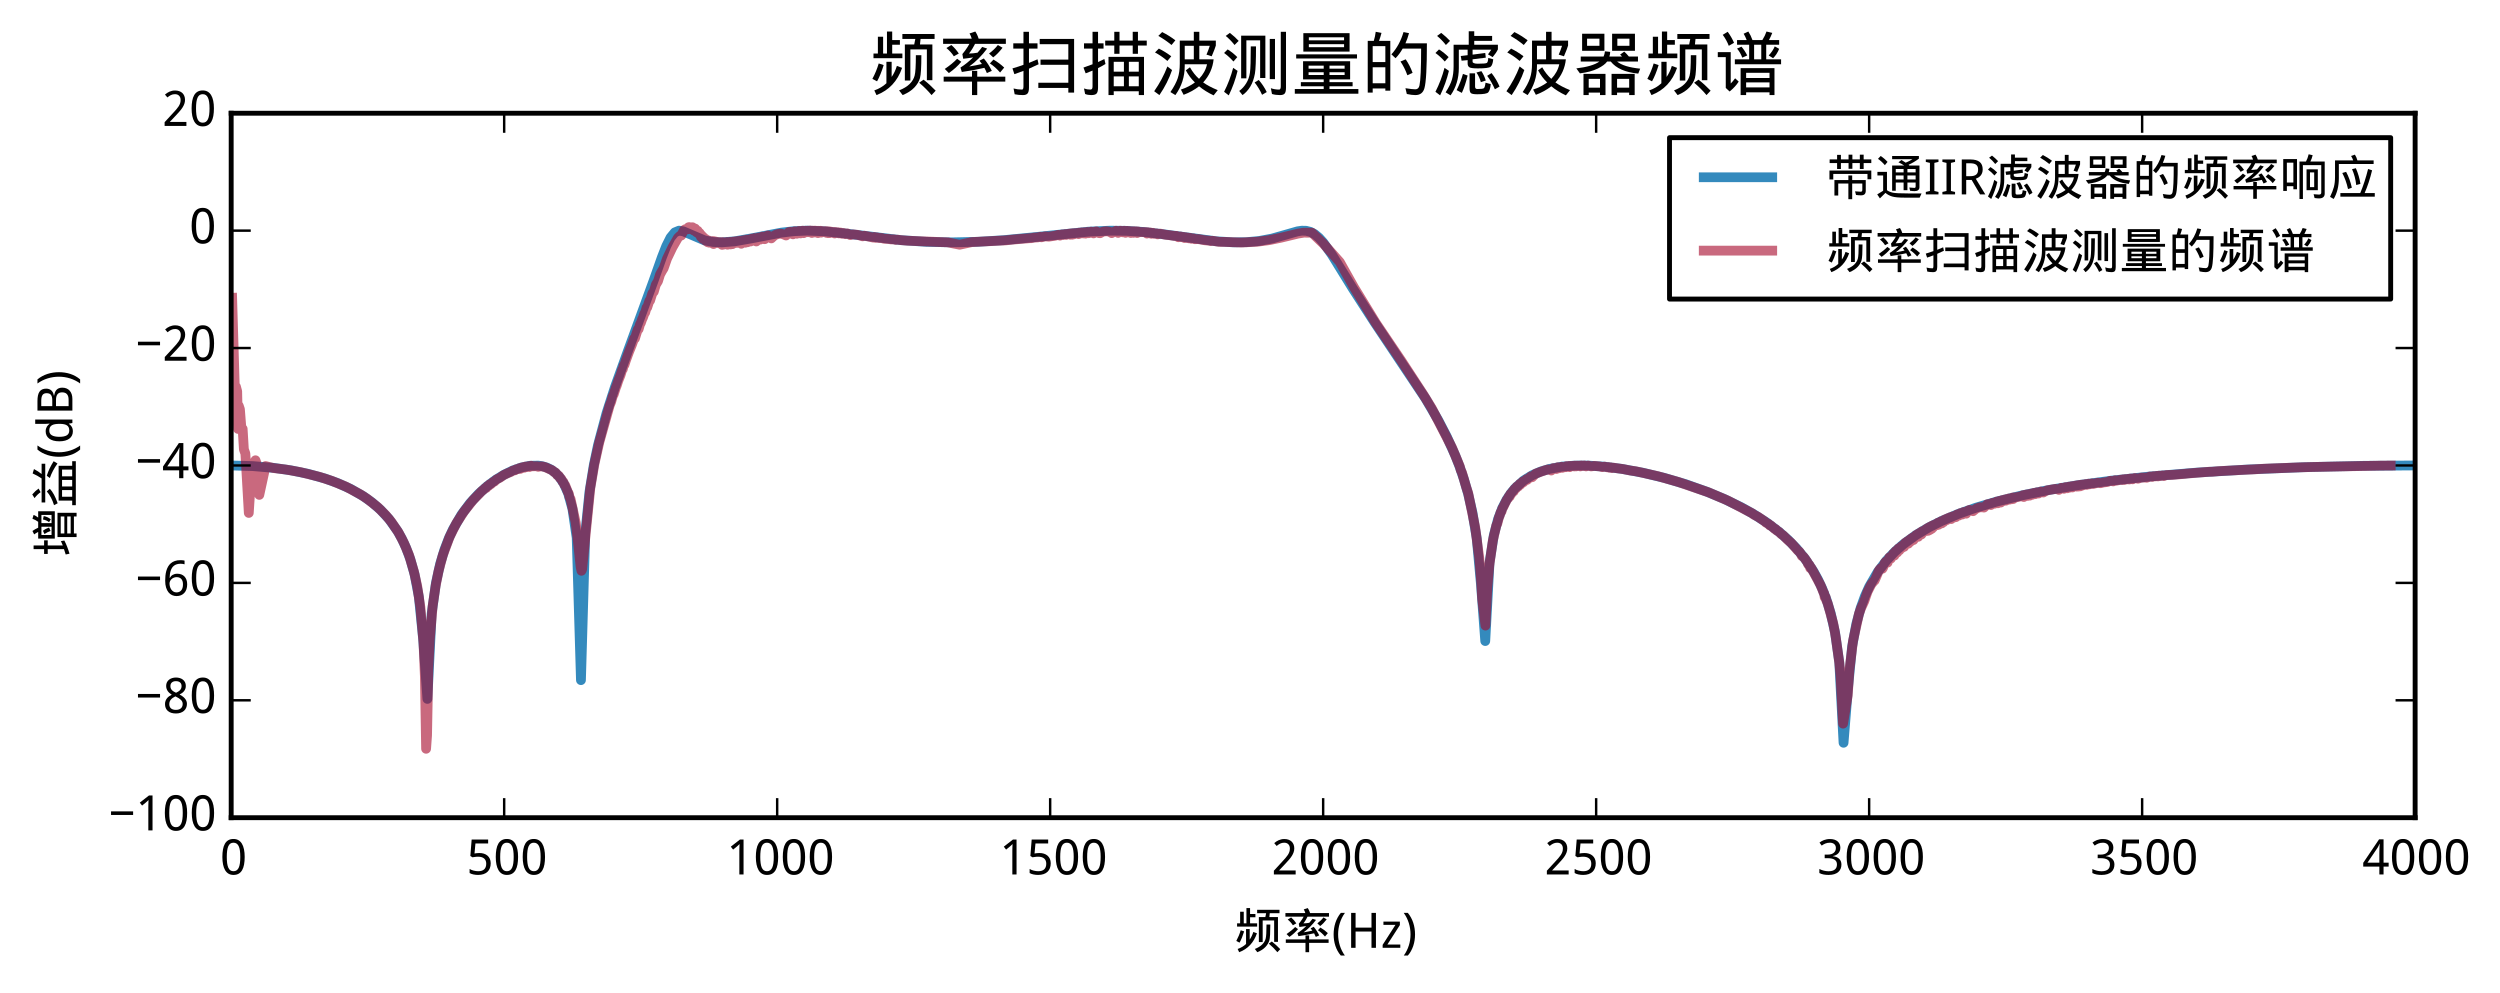 <?xml version="1.0" encoding="utf-8" standalone="no"?>
<!DOCTYPE svg PUBLIC "-//W3C//DTD SVG 1.1//EN"
  "http://www.w3.org/Graphics/SVG/1.1/DTD/svg11.dtd">
<!-- Created with matplotlib (http://matplotlib.org/) -->
<svg height="203pt" version="1.1" viewBox="0 0 511 203" width="511pt" xmlns="http://www.w3.org/2000/svg" xmlns:xlink="http://www.w3.org/1999/xlink">
 <defs>
  <style type="text/css">
*{stroke-linecap:butt;stroke-linejoin:round;}
  </style>
 </defs>
 <g id="figure_1">
  <g id="patch_1">
   <path d="
M0 203.337
L511.574 203.337
L511.574 0
L0 0
z
" style="fill:#ffffff;"/>
  </g>
  <g id="axes_1">
   <g id="patch_2">
    <path d="
M47.253 167.142
L493.653 167.142
L493.653 23.142
L47.253 23.142
z
" style="fill:#ffffff;"/>
   </g>
   <g id="line2d_1">
    <path clip-path="url(#p8c1c981107)" d="
M47.253 95.143
L51.613 95.264
L55.972 95.636
L59.459 96.135
L62.947 96.845
L66.434 97.812
L69.05 98.753
L71.666 99.933
L74.281 101.436
L76.025 102.681
L77.769 104.195
L79.513 106.085
L81.256 108.544
L82.128 110.095
L83 111.967
L83.872 114.312
L84.744 117.423
L85.616 121.997
L86.488 130.607
L87.359 142.855
L88.231 125.445
L89.103 119.174
L89.975 115.237
L90.847 112.354
L91.719 110.074
L92.591 108.188
L94.334 105.182
L96.078 102.842
L97.822 100.946
L99.566 99.38
L101.309 98.082
L103.053 97.017
L104.797 96.175
L106.541 95.562
L108.284 95.208
L110.028 95.172
L110.9 95.306
L111.772 95.569
L112.644 95.993
L113.516 96.626
L114.388 97.543
L115.259 98.869
L116.131 100.841
L117.003 103.981
L117.875 109.915
L118.747 139.02
L119.619 109.108
L120.491 100.519
L121.363 95.124
L122.234 90.987
L123.978 84.453
L125.722 79.037
L128.338 71.768
L133.569 57.448
L135.313 52.525
L136.184 50.312
L137.056 48.563
L137.928 47.502
L138.8 47.146
L139.672 47.287
L144.031 49.143
L145.775 49.463
L147.519 49.54
L150.134 49.335
L153.622 48.721
L159.725 47.548
L162.341 47.25
L164.956 47.142
L168.444 47.274
L172.803 47.732
L184.138 49.084
L189.369 49.43
L194.6 49.542
L199.831 49.425
L205.063 49.102
L212.038 48.427
L222.5 47.353
L226.859 47.151
L230.347 47.19
L233.834 47.422
L238.194 47.933
L248.656 49.325
L252.144 49.531
L254.759 49.502
L257.375 49.261
L259.991 48.768
L262.606 48.029
L265.222 47.281
L266.094 47.155
L266.966 47.173
L267.838 47.392
L268.709 47.855
L269.581 48.579
L270.453 49.542
L272.197 51.988
L276.556 59.047
L280.916 65.806
L291.378 81.464
L293.994 85.929
L295.738 89.285
L297.481 93.161
L298.353 95.406
L299.225 97.963
L300.097 100.986
L300.969 104.774
L301.841 110.042
L302.713 119.468
L303.584 131.029
L304.456 115.024
L305.328 109.441
L306.2 106.13
L307.072 103.846
L307.944 102.148
L308.816 100.83
L309.688 99.778
L311.431 98.215
L313.175 97.137
L314.919 96.381
L316.663 95.855
L319.278 95.376
L321.894 95.168
L324.509 95.161
L327.997 95.389
L331.484 95.833
L335.844 96.637
L340.203 97.687
L344.563 98.977
L348.922 100.524
L352.409 101.977
L355.897 103.669
L358.513 105.134
L361.128 106.82
L363.744 108.8
L365.488 110.342
L367.231 112.127
L368.975 114.248
L370.719 116.87
L371.591 118.459
L372.463 120.317
L373.334 122.559
L374.206 125.392
L375.078 129.254
L375.95 135.384
L376.822 151.821
L377.694 141.069
L378.566 132.19
L379.438 127.502
L380.309 124.306
L381.181 121.885
L382.053 119.939
L383.797 116.923
L385.541 114.629
L387.284 112.785
L389.028 111.25
L391.644 109.351
L394.259 107.794
L396.875 106.482
L400.363 105.014
L403.85 103.785
L408.209 102.497
L413.441 101.225
L418.672 100.176
L424.775 99.165
L431.75 98.225
L439.597 97.382
L449.188 96.587
L459.65 95.955
L470.984 95.493
L483.191 95.216
L492.781 95.143
L492.781 95.143" style="fill:none;stroke:#348abd;stroke-linecap:square;stroke-width:2.0;"/>
   </g>
   <g id="line2d_2">
    <path clip-path="url(#p8c1c981107)" d="
M47.449 60.863
L48.062 81.493
L48.23 79.04
L48.481 79.987
L48.648 87.669
L48.788 82.914
L49.039 83.654
L49.346 87.581
L49.597 87.659
L49.848 91.845
L50.155 92.72
L50.852 104.844
L51.131 100.46
L51.661 95.717
L51.94 94.535
L52.219 94.079
L52.471 94.791
L52.749 96.819
L53.001 101.155
L54.284 95.264
L55.874 95.666
L58.441 95.977
L61.398 96.503
L65.277 97.46
L67.843 98.295
L70.689 99.457
L73.674 101.057
L75.07 101.969
L77.218 103.663
L78.836 105.276
L80.008 106.695
L81.487 108.891
L82.575 110.988
L83.607 113.464
L84.611 116.831
L85.281 119.841
L85.923 124.091
L86.564 131.384
L86.843 138.175
L87.094 153.05
L87.29 150.341
L87.541 137.072
L87.848 130.708
L88.434 123.864
L89.047 119.735
L89.633 116.767
L90.498 113.516
L91.921 109.688
L93.288 106.947
L94.879 104.501
L96.692 102.213
L97.445 101.444
L97.92 100.974
L98.422 100.416
L98.896 100.037
L99.147 99.769
L99.398 99.728
L99.621 99.369
L99.873 99.306
L100.096 98.992
L100.319 98.978
L100.793 98.507
L101.044 98.448
L101.491 97.995
L102.188 97.647
L102.858 97.161
L103.751 96.723
L104.392 96.475
L104.839 96.183
L105.257 96.134
L105.48 95.929
L105.899 95.886
L106.122 95.706
L106.345 95.84
L106.541 95.582
L106.764 95.669
L106.959 95.472
L107.182 95.598
L107.378 95.369
L107.573 95.49
L107.991 95.283
L108.215 95.456
L108.41 95.23
L108.605 95.194
L108.801 95.311
L109.805 95.291
L110 95.418
L110.614 95.305
L111.395 95.472
L112.93 96.161
L113.292 96.531
L113.488 96.548
L113.683 96.725
L113.878 97.105
L114.046 97.123
L114.241 97.268
L114.436 97.701
L114.604 97.755
L114.799 98.005
L114.966 98.429
L115.162 98.527
L115.357 99.1
L115.524 99.19
L116.082 100.607
L116.25 100.86
L116.417 101.661
L116.613 101.951
L117.673 106.857
L118.175 111.179
L118.677 115.88
L118.845 116.669
L118.984 116.379
L120.658 99.748
L121.495 94.846
L122.499 90.381
L124.62 82.859
L124.927 82.112
L125.262 80.903
L125.429 80.645
L125.903 79.157
L126.043 78.85
L126.378 77.821
L126.852 76.625
L127.159 75.598
L127.298 75.477
L127.466 74.733
L127.633 74.589
L127.94 73.646
L128.554 71.967
L129.168 70.448
L129.614 69.201
L129.781 69.188
L130.06 68.275
L130.367 67.328
L130.535 67.281
L130.814 66.302
L130.981 66.019
L131.26 65.232
L131.427 64.89
L131.706 64.081
L131.874 63.881
L132.153 62.884
L132.292 62.834
L132.739 61.471
L132.878 61.425
L133.325 59.981
L133.632 59.623
L134.05 58.198
L134.496 57.46
L134.915 56.106
L135.333 55.348
L135.64 54.852
L136.338 52.867
L137.454 50.542
L138.57 48.602
L138.988 48.201
L139.239 48.142
L139.797 47.029
L140.076 46.853
L140.467 46.89
L140.746 46.447
L140.886 46.421
L141.025 46.548
L141.165 46.853
L141.416 46.457
L141.555 46.454
L141.695 46.672
L141.806 47.12
L142.085 46.72
L142.225 46.938
L142.364 47.48
L142.476 47.187
L142.615 47.177
L142.866 47.82
L143.006 47.62
L143.145 47.859
L143.257 48.413
L143.397 48.09
L143.536 48.288
L143.648 48.83
L143.787 48.489
L144.038 49.035
L144.178 48.807
L144.317 49.274
L144.429 49.091
L144.568 49.124
L144.68 49.524
L144.819 49.145
L144.959 49.604
L145.071 49.276
L145.322 49.477
L145.461 49.303
L145.573 49.718
L145.712 49.28
L145.852 49.878
L145.963 49.307
L146.103 49.734
L146.214 49.36
L146.354 49.665
L146.466 49.419
L146.605 49.653
L146.717 49.466
L146.856 49.686
L146.968 49.493
L147.107 49.758
L147.219 49.498
L147.358 49.875
L147.47 49.49
L147.609 50.051
L147.721 49.488
L147.833 50.011
L147.972 49.521
L148.084 49.777
L148.335 49.582
L148.474 49.858
L148.586 49.473
L148.698 50.017
L148.837 49.507
L149.088 49.748
L149.2 49.444
L149.311 49.96
L149.451 49.503
L149.562 49.519
L149.702 49.904
L149.814 49.4
L150.065 49.696
L150.176 49.352
L150.288 49.672
L150.427 49.591
L150.539 49.309
L150.651 49.638
L150.79 49.565
L150.902 49.259
L151.153 49.627
L151.264 49.223
L151.376 49.334
L151.515 49.826
L151.739 49.16
L151.85 49.517
L151.99 49.442
L152.101 49.092
L152.213 49.153
L152.325 49.611
L152.576 48.997
L152.687 49.084
L152.799 49.515
L153.162 48.936
L153.413 49.361
L153.636 48.79
L153.747 48.888
L153.859 49.224
L153.999 49.203
L154.222 48.675
L154.333 48.719
L154.584 49.354
L154.808 48.638
L155.031 48.569
L155.394 48.974
L155.617 48.457
L155.84 48.369
L156.063 48.63
L156.175 48.875
L156.314 48.884
L156.649 48.255
L156.984 48.133
L157.319 48.336
L157.653 48.727
L157.905 48.486
L158.351 48.079
L159.021 47.821
L159.69 47.771
L160.137 47.904
L160.667 48.133
L161.225 47.444
L161.559 47.395
L161.783 47.613
L161.894 47.822
L162.09 47.892
L162.424 47.289
L162.648 47.316
L162.871 47.777
L163.066 47.603
L163.289 47.203
L163.401 47.212
L163.624 47.71
L164.043 47.154
L164.154 47.294
L164.266 47.655
L164.684 47.168
L164.796 47.447
L164.991 47.457
L165.214 47.151
L165.326 47.458
L165.521 47.366
L165.633 47.12
L165.744 47.225
L165.94 47.615
L166.163 47.15
L166.275 47.536
L166.581 47.143
L166.693 47.52
L167 47.174
L167.195 47.64
L167.307 47.179
L167.614 47.408
L167.725 47.17
L167.837 47.552
L168.032 47.22
L168.144 47.342
L168.451 47.258
L168.646 47.489
L168.758 47.243
L168.953 47.602
L169.065 47.258
L169.26 47.657
L169.371 47.283
L169.567 47.647
L169.678 47.316
L169.874 47.581
L169.985 47.374
L170.292 47.492
L170.487 47.415
L170.599 47.723
L170.794 47.425
L171.101 47.6
L171.297 47.477
L171.492 47.705
L171.799 47.533
L172.106 47.779
L172.301 47.613
L172.496 47.641
L172.803 47.863
L173.194 47.706
L173.584 47.889
L173.78 48.045
L174.282 47.905
L175.258 47.994
L175.844 48.154
L176.319 48.305
L176.709 48.185
L178.523 48.567
L178.718 48.446
L178.997 48.617
L179.192 48.515
L179.667 48.651
L180.225 48.655
L180.699 48.799
L181.536 48.84
L182.178 48.936
L182.736 48.921
L183.098 49.04
L183.377 48.978
L184.019 49.071
L185.47 49.199
L193.7 49.537
L196.155 50.021
L198.639 49.482
L205.558 49.13
L207.204 48.956
L210.524 48.68
L210.747 48.69
L211.361 48.567
L212.114 48.521
L212.644 48.407
L212.868 48.503
L213.621 48.31
L214.374 48.375
L215.044 48.271
L215.63 48.189
L216.299 48.003
L216.662 48.16
L217.108 47.911
L217.332 48.032
L217.694 47.845
L217.917 48.011
L218.057 47.846
L218.643 47.751
L218.782 47.977
L219.006 47.706
L219.145 47.974
L219.368 47.671
L219.508 47.894
L219.731 47.651
L219.87 47.756
L220.233 47.616
L220.456 47.852
L220.596 47.561
L220.959 47.713
L221.098 47.508
L221.461 47.716
L221.6 47.48
L221.74 47.5
L221.879 47.752
L222.242 47.414
L222.381 47.459
L222.521 47.669
L222.744 47.6
L223.023 47.354
L223.302 47.57
L223.525 47.703
L223.804 47.359
L224.083 47.293
L224.502 47.52
L224.641 47.646
L224.865 47.669
L225.423 47.352
L226.12 47.262
L226.818 47.373
L227.236 47.648
L228.129 47.165
L228.408 47.375
L228.547 47.604
L229.022 47.156
L229.161 47.212
L229.496 47.486
L229.775 47.169
L229.914 47.275
L230.054 47.589
L230.389 47.186
L230.724 47.502
L230.863 47.231
L231.003 47.261
L231.142 47.621
L231.337 47.271
L231.477 47.279
L231.672 47.599
L231.812 47.268
L232.146 47.448
L232.286 47.283
L232.425 47.63
L232.621 47.314
L232.76 47.482
L233.095 47.43
L234.295 47.452
L234.434 47.742
L234.63 47.471
L234.825 47.642
L235.16 47.53
L235.355 47.788
L235.494 47.624
L235.69 47.587
L235.885 47.789
L236.415 47.705
L236.61 47.902
L237.141 47.75
L238.257 47.995
L239.038 48.072
L240.07 48.238
L240.461 48.21
L240.851 48.489
L241.298 48.333
L241.493 48.475
L241.939 48.432
L242.135 48.654
L242.386 48.498
L242.581 48.641
L242.832 48.57
L243.027 48.719
L243.279 48.625
L243.53 48.803
L243.725 48.718
L243.976 48.738
L244.227 48.895
L244.925 48.864
L246.18 49.1
L247.185 49.197
L247.491 49.279
L247.743 49.214
L248.301 49.291
L249.165 49.437
L250.337 49.45
L253.685 49.573
L256.922 49.418
L259.405 49.087
L261.86 48.581
L265.32 47.746
L266.519 47.555
L268.165 47.575
L270.593 49.901
L273.857 53.575
L276.759 58.743
L281.223 66.04
L286.44 73.767
L290.876 80.57
L292.662 83.479
L296.791 91.503
L298.381 95.332
L298.576 96.091
L298.827 96.591
L299.664 99.477
L300.111 100.853
L301.534 107.841
L302.371 114.144
L302.761 118.996
L302.957 122.458
L303.626 127.869
L304.017 120.037
L304.407 115.619
L305.133 110.515
L305.858 107.386
L306.054 107.021
L306.388 105.717
L306.528 105.421
L306.723 104.733
L306.918 104.546
L307.058 103.943
L307.253 103.672
L307.588 102.952
L308.062 102.037
L308.258 101.853
L308.397 101.474
L308.592 101.487
L308.732 100.976
L308.871 101.01
L309.206 100.405
L309.402 100.44
L309.541 99.974
L309.876 99.841
L310.015 99.462
L310.35 99.436
L310.629 98.916
L310.769 99.067
L311.243 98.433
L311.382 98.578
L311.996 97.95
L312.136 98.091
L312.889 97.381
L313.168 97.546
L313.503 97.196
L313.921 96.801
L314.619 96.548
L315.735 96.15
L316.432 95.953
L316.711 96.027
L317.074 96.173
L317.493 95.683
L317.772 95.694
L317.911 95.841
L318.134 95.863
L318.413 95.503
L318.553 95.525
L318.692 95.707
L318.915 95.639
L319.194 95.415
L319.334 95.623
L319.836 95.44
L320.059 95.497
L320.199 95.278
L320.338 95.393
L320.562 95.395
L320.701 95.236
L320.841 95.483
L321.064 95.239
L321.426 95.297
L321.566 95.213
L321.789 95.339
L321.929 95.182
L322.152 95.329
L322.291 95.177
L322.654 95.212
L322.877 95.179
L323.017 95.332
L323.24 95.141
L323.603 95.251
L323.826 95.143
L324.189 95.33
L324.635 95.164
L325.221 95.333
L325.89 95.23
L327.006 95.344
L327.537 95.481
L327.983 95.383
L328.513 95.52
L328.736 95.463
L328.959 95.608
L329.266 95.526
L329.49 95.674
L329.796 95.592
L330.633 95.727
L331.861 95.895
L333.256 96.182
L334.344 96.326
L338.864 97.333
L343.021 98.509
L349.271 100.654
L353.205 102.335
L358.171 104.93
L358.45 105.186
L359.37 105.653
L360.765 106.61
L360.961 106.834
L361.519 107.097
L361.714 107.385
L361.993 107.431
L362.746 108.125
L362.942 108.145
L363.137 108.425
L363.611 108.687
L364.086 109.18
L364.476 109.42
L365.341 110.3
L366.122 110.97
L366.903 111.863
L367.406 112.468
L367.796 112.761
L368.187 113.35
L368.298 113.65
L368.494 113.684
L368.689 113.856
L369.191 114.57
L369.387 114.818
L369.582 115.351
L369.693 115.314
L369.889 115.546
L370 116.115
L370.196 116.036
L372.121 119.594
L372.735 121.135
L372.846 121.242
L372.958 122.068
L373.153 122.023
L373.265 122.619
L373.572 123.298
L373.99 124.807
L374.715 127.439
L375.022 129.066
L375.246 130.367
L375.971 135.624
L376.194 138.039
L376.724 147.911
L377.673 142.147
L378.008 137.067
L378.761 131.006
L379.096 129.432
L379.514 127.573
L379.961 125.502
L380.407 124.282
L381.049 122.9
L381.718 120.956
L382.5 119.406
L383.058 118.737
L383.169 118.667
L383.42 118.106
L384.09 116.523
L384.425 116.143
L384.648 116.15
L384.759 116.255
L384.899 116.028
L385.234 115.043
L385.457 114.791
L385.569 114.813
L385.82 115.001
L386.154 113.952
L386.266 113.87
L386.378 113.94
L386.489 114.18
L386.964 113.166
L387.215 113.558
L387.438 112.67
L387.549 112.583
L387.801 112.935
L388.024 112.112
L388.135 112.14
L388.247 112.488
L388.61 111.686
L388.721 112.024
L389.084 111.333
L389.196 111.779
L389.447 110.928
L389.698 111.158
L389.809 110.67
L389.921 110.682
L390.06 111.128
L390.284 110.348
L390.395 110.808
L390.646 110.072
L390.758 110.527
L391.009 109.835
L391.121 110.376
L391.372 109.655
L391.511 109.933
L391.623 109.377
L391.734 109.585
L391.986 109.161
L392.097 109.717
L392.237 109.011
L392.348 109.135
L392.488 109.06
L392.599 108.789
L392.739 109.247
L392.85 108.606
L392.962 108.941
L393.102 108.531
L393.353 108.517
L393.464 108.316
L393.604 108.527
L393.715 108.121
L393.855 108.528
L393.966 107.962
L394.106 108.496
L394.218 107.821
L394.329 108.392
L394.469 107.685
L394.58 108.255
L394.72 107.551
L394.859 108.078
L394.971 107.423
L395.11 107.833
L395.222 107.313
L395.361 107.559
L395.473 107.241
L395.724 107.235
L395.864 107.03
L395.975 107.333
L396.115 106.847
L396.254 107.255
L396.366 106.779
L396.617 106.884
L396.756 106.55
L396.896 106.976
L397.008 106.49
L397.147 106.471
L397.259 106.728
L397.398 106.253
L397.649 106.406
L397.789 106.074
L397.928 106.308
L398.179 105.904
L398.43 106.084
L398.57 105.741
L398.709 105.84
L398.821 106.092
L398.961 105.628
L399.1 105.556
L399.24 105.845
L399.63 105.391
L399.77 105.705
L400.021 105.162
L400.16 105.148
L400.411 105.377
L400.69 104.892
L400.83 104.927
L401.081 105.167
L401.36 104.662
L401.639 104.65
L401.89 104.993
L402.309 104.337
L402.588 104.226
L403.006 104.333
L403.285 104.489
L403.955 103.937
L404.652 103.689
L405.21 103.69
L405.517 103.747
L406.215 103.067
L406.494 103.028
L406.94 103.226
L407.219 102.802
L407.498 102.785
L407.637 102.97
L407.805 102.919
L408.084 102.533
L408.223 102.599
L408.363 102.867
L408.67 102.381
L408.809 102.419
L408.949 102.722
L409.256 102.225
L409.395 102.382
L409.563 102.4
L409.702 102.116
L410.009 102.335
L410.148 102.005
L410.455 102.152
L410.595 101.887
L410.734 102.125
L411.041 101.834
L411.209 102.043
L411.348 101.705
L411.488 102
L411.655 101.662
L411.795 101.776
L412.101 101.632
L412.576 101.56
L412.883 101.462
L413.329 101.479
L413.496 101.222
L413.664 101.588
L413.803 101.161
L413.971 101.274
L414.278 101.059
L414.445 101.359
L414.585 101.031
L414.752 100.992
L414.891 101.307
L415.059 100.924
L415.226 100.882
L415.394 101.139
L415.701 100.75
L416.007 101.007
L416.342 100.622
L416.51 100.681
L416.677 100.874
L417.151 100.462
L417.486 100.546
L417.654 100.667
L417.96 100.463
L418.463 100.223
L420.137 99.931
L420.639 100.034
L420.834 100.132
L421.336 99.713
L421.671 99.802
L421.866 99.907
L422.201 99.568
L422.564 99.803
L422.731 99.528
L422.899 99.472
L423.066 99.669
L423.429 99.388
L423.596 99.635
L423.792 99.341
L424.154 99.399
L424.322 99.246
L424.517 99.465
L424.684 99.179
L424.852 99.446
L425.047 99.125
L425.214 99.403
L425.41 99.073
L425.605 99.256
L425.772 99.044
L426.135 99.098
L426.33 98.941
L426.526 99.104
L426.888 98.865
L427.084 98.997
L427.642 98.792
L427.837 98.918
L428.786 98.675
L429.344 98.768
L429.93 98.615
L430.739 98.523
L431.325 98.279
L431.715 98.345
L431.938 98.396
L432.329 98.161
L432.524 98.258
L433.557 98.045
L433.78 98.12
L433.975 97.974
L434.198 98.101
L434.394 97.929
L434.617 98.007
L435.035 97.877
L435.231 98.005
L435.454 97.812
L435.677 97.818
L435.9 97.972
L436.319 97.711
L436.765 97.773
L436.988 97.85
L437.63 97.632
L438.523 97.608
L438.774 97.652
L439.443 97.399
L439.918 97.477
L440.141 97.336
L440.615 97.367
L440.838 97.273
L441.09 97.374
L441.313 97.227
L441.564 97.297
L442.038 97.175
L442.289 97.301
L442.764 97.095
L443.991 97.071
L446.586 96.854
L447.116 96.787
L448.734 96.66
L451.608 96.424
L452.194 96.426
L453.421 96.306
L456.993 96.125
L458.025 96.061
L460.564 95.945
L462.489 95.822
L463.298 95.787
L470.245 95.523
L472.477 95.458
L486.594 95.177
L488.659 95.16
L488.659 95.16" style="fill:none;opacity:0.6;stroke:#a60628;stroke-linecap:square;stroke-width:2.0;"/>
   </g>
   <g id="patch_3">
    <path d="
M47.253 23.142
L493.653 23.142" style="fill:none;stroke:#000000;stroke-linecap:square;stroke-linejoin:miter;"/>
   </g>
   <g id="patch_4">
    <path d="
M493.653 167.142
L493.653 23.142" style="fill:none;stroke:#000000;stroke-linecap:square;stroke-linejoin:miter;"/>
   </g>
   <g id="patch_5">
    <path d="
M47.253 167.142
L493.653 167.142" style="fill:none;stroke:#000000;stroke-linecap:square;stroke-linejoin:miter;"/>
   </g>
   <g id="patch_6">
    <path d="
M47.253 167.142
L47.253 23.142" style="fill:none;stroke:#000000;stroke-linecap:square;stroke-linejoin:miter;"/>
   </g>
   <g id="matplotlib.axis_1">
    <g id="xtick_1">
     <g id="line2d_3">
      <defs>
       <path d="
M0 0
L0 -4" id="m93b0483c22" style="stroke:#000000;stroke-width:0.5;"/>
      </defs>
      <g>
       <use style="stroke:#000000;stroke-width:0.5;" x="47.253" xlink:href="#m93b0483c22" y="167.142"/>
      </g>
     </g>
     <g id="line2d_4">
      <defs>
       <path d="
M0 0
L0 4" id="m741efc42ff" style="stroke:#000000;stroke-width:0.5;"/>
      </defs>
      <g>
       <use style="stroke:#000000;stroke-width:0.5;" x="47.253" xlink:href="#m741efc42ff" y="23.142"/>
      </g>
     </g>
     <g id="text_1">
      <!-- 0 -->
      <defs>
       <path d="
M50.391 35.797
Q50.391 27.156 49.141 20.312
Q47.906 13.484 45.141 8.734
Q42.391 4 38.031 1.5
Q33.688 -0.984 27.484 -0.984
Q21.734 -0.984 17.453 1.5
Q13.188 4 10.375 8.734
Q7.562 13.484 6.172 20.312
Q4.781 27.156 4.781 35.797
Q4.781 44.438 6.031 51.266
Q7.281 58.109 9.984 62.812
Q12.703 67.531 17.016 70.016
Q21.344 72.516 27.484 72.516
Q33.297 72.516 37.594 70.047
Q41.891 67.578 44.719 62.859
Q47.562 58.156 48.969 51.312
Q50.391 44.484 50.391 35.797
M13.812 35.797
Q13.812 28.469 14.547 23
Q15.281 17.531 16.891 13.891
Q18.5 10.25 21.109 8.422
Q23.734 6.594 27.484 6.594
Q31.25 6.594 33.891 8.391
Q36.531 10.203 38.203 13.812
Q39.891 17.438 40.641 22.922
Q41.406 28.422 41.406 35.797
Q41.406 43.109 40.641 48.578
Q39.891 54.047 38.203 57.656
Q36.531 61.281 33.891 63.078
Q31.25 64.891 27.484 64.891
Q23.734 64.891 21.109 63.078
Q18.5 61.281 16.891 57.656
Q15.281 54.047 14.547 48.578
Q13.812 43.109 13.812 35.797" id="WenQuanYiMicroHei-30"/>
      </defs>
      <g transform="translate(44.974 178.737)scale(0.1 -0.1)">
       <use xlink:href="#WenQuanYiMicroHei-30"/>
      </g>
     </g>
    </g>
    <g id="xtick_2">
     <g id="line2d_5">
      <g>
       <use style="stroke:#000000;stroke-width:0.5;" x="103.053" xlink:href="#m93b0483c22" y="167.142"/>
      </g>
     </g>
     <g id="line2d_6">
      <g>
       <use style="stroke:#000000;stroke-width:0.5;" x="103.053" xlink:href="#m741efc42ff" y="23.142"/>
      </g>
     </g>
     <g id="text_2">
      <!-- 500 -->
      <defs>
       <path d="
M26.609 43.797
Q31.453 43.797 35.625 42.453
Q39.797 41.109 42.891 38.469
Q46 35.844 47.75 31.938
Q49.516 28.031 49.516 22.906
Q49.516 17.328 47.844 12.891
Q46.188 8.453 42.922 5.375
Q39.656 2.297 34.844 0.656
Q30.031 -0.984 23.781 -0.984
Q21.297 -0.984 18.875 -0.734
Q16.453 -0.484 14.234 -0.016
Q12.016 0.438 10.016 1.172
Q8.016 1.906 6.391 2.875
L6.391 11.281
Q8.016 10.156 10.188 9.281
Q12.359 8.406 14.75 7.812
Q17.141 7.234 19.547 6.906
Q21.969 6.594 24.031 6.594
Q27.875 6.594 30.906 7.5
Q33.938 8.406 36.031 10.297
Q38.141 12.203 39.25 15.078
Q40.375 17.969 40.375 21.922
Q40.375 28.906 36.078 32.594
Q31.781 36.281 23.578 36.281
Q22.266 36.281 20.719 36.156
Q19.188 36.031 17.641 35.828
Q16.109 35.641 14.719 35.422
Q13.328 35.203 12.312 35.016
L7.906 37.797
L10.594 71.391
L44.281 71.391
L44.281 63.281
L18.312 63.281
L16.406 42.828
Q17.969 43.109 20.531 43.453
Q23.094 43.797 26.609 43.797" id="WenQuanYiMicroHei-35"/>
      </defs>
      <g transform="translate(95.348 178.737)scale(0.1 -0.1)">
       <use xlink:href="#WenQuanYiMicroHei-35"/>
       <use x="55.078" xlink:href="#WenQuanYiMicroHei-30"/>
       <use x="110.156" xlink:href="#WenQuanYiMicroHei-30"/>
      </g>
     </g>
    </g>
    <g id="xtick_3">
     <g id="line2d_7">
      <g>
       <use style="stroke:#000000;stroke-width:0.5;" x="158.853" xlink:href="#m93b0483c22" y="167.142"/>
      </g>
     </g>
     <g id="line2d_8">
      <g>
       <use style="stroke:#000000;stroke-width:0.5;" x="158.853" xlink:href="#m741efc42ff" y="23.142"/>
      </g>
     </g>
     <g id="text_3">
      <!-- 1000 -->
      <defs>
       <path d="
M34.719 0
L26.125 0
L26.125 44.578
Q26.125 46.688 26.141 49.078
Q26.172 51.469 26.234 53.828
Q26.312 56.203 26.391 58.375
Q26.469 60.547 26.516 62.203
Q25.688 61.328 25.047 60.688
Q24.422 60.062 23.75 59.469
Q23.094 58.891 22.359 58.219
Q21.625 57.562 20.609 56.688
L13.375 50.781
L8.688 56.781
L27.391 71.391
L34.719 71.391
z
" id="WenQuanYiMicroHei-31"/>
      </defs>
      <g transform="translate(148.51 178.737)scale(0.1 -0.1)">
       <use xlink:href="#WenQuanYiMicroHei-31"/>
       <use x="55.078" xlink:href="#WenQuanYiMicroHei-30"/>
       <use x="110.156" xlink:href="#WenQuanYiMicroHei-30"/>
       <use x="165.234" xlink:href="#WenQuanYiMicroHei-30"/>
      </g>
     </g>
    </g>
    <g id="xtick_4">
     <g id="line2d_9">
      <g>
       <use style="stroke:#000000;stroke-width:0.5;" x="214.653" xlink:href="#m93b0483c22" y="167.142"/>
      </g>
     </g>
     <g id="line2d_10">
      <g>
       <use style="stroke:#000000;stroke-width:0.5;" x="214.653" xlink:href="#m741efc42ff" y="23.142"/>
      </g>
     </g>
     <g id="text_4">
      <!-- 1500 -->
      <g transform="translate(204.31 178.737)scale(0.1 -0.1)">
       <use xlink:href="#WenQuanYiMicroHei-31"/>
       <use x="55.078" xlink:href="#WenQuanYiMicroHei-35"/>
       <use x="110.156" xlink:href="#WenQuanYiMicroHei-30"/>
       <use x="165.234" xlink:href="#WenQuanYiMicroHei-30"/>
      </g>
     </g>
    </g>
    <g id="xtick_5">
     <g id="line2d_11">
      <g>
       <use style="stroke:#000000;stroke-width:0.5;" x="270.453" xlink:href="#m93b0483c22" y="167.142"/>
      </g>
     </g>
     <g id="line2d_12">
      <g>
       <use style="stroke:#000000;stroke-width:0.5;" x="270.453" xlink:href="#m741efc42ff" y="23.142"/>
      </g>
     </g>
     <g id="text_5">
      <!-- 2000 -->
      <defs>
       <path d="
M49.219 0
L4.688 0
L4.688 7.625
L21.781 26.219
Q25.438 30.172 28.312 33.438
Q31.203 36.719 33.219 39.844
Q35.25 42.969 36.328 46.109
Q37.406 49.266 37.406 52.984
Q37.406 55.859 36.578 58.047
Q35.75 60.25 34.203 61.781
Q32.672 63.328 30.562 64.109
Q28.469 64.891 25.875 64.891
Q21.234 64.891 17.5 63.016
Q13.766 61.141 10.406 58.203
L5.422 64.016
Q7.375 65.766 9.609 67.297
Q11.859 68.844 14.453 69.969
Q17.047 71.094 19.922 71.75
Q22.797 72.406 25.984 72.406
Q30.672 72.406 34.453 71.094
Q38.234 69.781 40.859 67.312
Q43.5 64.844 44.938 61.297
Q46.391 57.766 46.391 53.328
Q46.391 49.172 45.094 45.406
Q43.797 41.656 41.531 38.016
Q39.266 34.375 36.109 30.703
Q32.953 27.047 29.297 23.094
L15.578 8.5
L15.578 8.109
L49.219 8.109
z
" id="WenQuanYiMicroHei-32"/>
      </defs>
      <g transform="translate(259.911 178.737)scale(0.1 -0.1)">
       <use xlink:href="#WenQuanYiMicroHei-32"/>
       <use x="55.078" xlink:href="#WenQuanYiMicroHei-30"/>
       <use x="110.156" xlink:href="#WenQuanYiMicroHei-30"/>
       <use x="165.234" xlink:href="#WenQuanYiMicroHei-30"/>
      </g>
     </g>
    </g>
    <g id="xtick_6">
     <g id="line2d_13">
      <g>
       <use style="stroke:#000000;stroke-width:0.5;" x="326.253" xlink:href="#m93b0483c22" y="167.142"/>
      </g>
     </g>
     <g id="line2d_14">
      <g>
       <use style="stroke:#000000;stroke-width:0.5;" x="326.253" xlink:href="#m741efc42ff" y="23.142"/>
      </g>
     </g>
     <g id="text_6">
      <!-- 2500 -->
      <g transform="translate(315.711 178.737)scale(0.1 -0.1)">
       <use xlink:href="#WenQuanYiMicroHei-32"/>
       <use x="55.078" xlink:href="#WenQuanYiMicroHei-35"/>
       <use x="110.156" xlink:href="#WenQuanYiMicroHei-30"/>
       <use x="165.234" xlink:href="#WenQuanYiMicroHei-30"/>
      </g>
     </g>
    </g>
    <g id="xtick_7">
     <g id="line2d_15">
      <g>
       <use style="stroke:#000000;stroke-width:0.5;" x="382.053" xlink:href="#m93b0483c22" y="167.142"/>
      </g>
     </g>
     <g id="line2d_16">
      <g>
       <use style="stroke:#000000;stroke-width:0.5;" x="382.053" xlink:href="#m741efc42ff" y="23.142"/>
      </g>
     </g>
     <g id="text_7">
      <!-- 3000 -->
      <defs>
       <path d="
M46.922 54.688
Q46.922 51.125 45.797 48.188
Q44.672 45.266 42.641 43.109
Q40.625 40.969 37.797 39.578
Q34.969 38.188 31.5 37.594
L31.5 37.312
Q40.141 36.234 44.625 31.812
Q49.125 27.391 49.125 20.312
Q49.125 15.625 47.531 11.719
Q45.953 7.812 42.719 4.984
Q39.5 2.156 34.562 0.578
Q29.641 -0.984 22.906 -0.984
Q17.578 -0.984 12.859 -0.141
Q8.156 0.688 4 2.875
L4 11.188
Q8.25 8.938 13.203 7.719
Q18.172 6.5 22.703 6.5
Q27.203 6.5 30.469 7.469
Q33.734 8.453 35.859 10.25
Q37.984 12.062 38.984 14.688
Q39.984 17.328 39.984 20.609
Q39.984 23.922 38.688 26.281
Q37.406 28.656 35.016 30.188
Q32.625 31.734 29.172 32.469
Q25.734 33.203 21.391 33.203
L14.891 33.203
L14.891 40.578
L21.391 40.578
Q25.344 40.578 28.422 41.547
Q31.5 42.531 33.562 44.328
Q35.641 46.141 36.719 48.625
Q37.797 51.125 37.797 54.109
Q37.797 56.641 36.906 58.641
Q36.031 60.641 34.422 62.031
Q32.812 63.422 30.562 64.156
Q28.328 64.891 25.594 64.891
Q20.359 64.891 16.375 63.25
Q12.406 61.625 8.797 58.984
L4.297 65.094
Q6.156 66.609 8.422 67.922
Q10.688 69.234 13.375 70.234
Q16.062 71.234 19.109 71.812
Q22.172 72.406 25.594 72.406
Q30.859 72.406 34.828 71.094
Q38.812 69.781 41.5 67.406
Q44.188 65.047 45.547 61.797
Q46.922 58.547 46.922 54.688" id="WenQuanYiMicroHei-33"/>
      </defs>
      <g transform="translate(371.476 178.737)scale(0.1 -0.1)">
       <use xlink:href="#WenQuanYiMicroHei-33"/>
       <use x="55.078" xlink:href="#WenQuanYiMicroHei-30"/>
       <use x="110.156" xlink:href="#WenQuanYiMicroHei-30"/>
       <use x="165.234" xlink:href="#WenQuanYiMicroHei-30"/>
      </g>
     </g>
    </g>
    <g id="xtick_8">
     <g id="line2d_17">
      <g>
       <use style="stroke:#000000;stroke-width:0.5;" x="437.853" xlink:href="#m93b0483c22" y="167.142"/>
      </g>
     </g>
     <g id="line2d_18">
      <g>
       <use style="stroke:#000000;stroke-width:0.5;" x="437.853" xlink:href="#m741efc42ff" y="23.142"/>
      </g>
     </g>
     <g id="text_8">
      <!-- 3500 -->
      <g transform="translate(427.276 178.737)scale(0.1 -0.1)">
       <use xlink:href="#WenQuanYiMicroHei-33"/>
       <use x="55.078" xlink:href="#WenQuanYiMicroHei-35"/>
       <use x="110.156" xlink:href="#WenQuanYiMicroHei-30"/>
       <use x="165.234" xlink:href="#WenQuanYiMicroHei-30"/>
      </g>
     </g>
    </g>
    <g id="xtick_9">
     <g id="line2d_19">
      <g>
       <use style="stroke:#000000;stroke-width:0.5;" x="493.653" xlink:href="#m93b0483c22" y="167.142"/>
      </g>
     </g>
     <g id="line2d_20">
      <g>
       <use style="stroke:#000000;stroke-width:0.5;" x="493.653" xlink:href="#m741efc42ff" y="23.142"/>
      </g>
     </g>
     <g id="text_9">
      <!-- 4000 -->
      <defs>
       <path d="
M53.078 16.016
L42.672 16.016
L42.672 0
L34.078 0
L34.078 16.016
L1.125 16.016
L1.125 23.781
L33.5 71.781
L42.672 71.781
L42.672 24.125
L53.078 24.125
z

M34.078 24.125
L34.078 41.5
Q34.078 44.234 34.156 47.234
Q34.234 50.25 34.328 53.094
Q34.422 55.953 34.547 58.438
Q34.672 60.938 34.719 62.594
L34.281 62.594
Q33.938 61.625 33.422 60.422
Q32.906 59.234 32.297 58.031
Q31.688 56.844 31.047 55.719
Q30.422 54.594 29.891 53.812
L9.812 24.125
z
" id="WenQuanYiMicroHei-34"/>
      </defs>
      <g transform="translate(482.932 178.737)scale(0.1 -0.1)">
       <use xlink:href="#WenQuanYiMicroHei-34"/>
       <use x="55.078" xlink:href="#WenQuanYiMicroHei-30"/>
       <use x="110.156" xlink:href="#WenQuanYiMicroHei-30"/>
       <use x="165.234" xlink:href="#WenQuanYiMicroHei-30"/>
      </g>
     </g>
    </g>
    <g id="text_10">
     <!-- 频率(Hz) -->
     <defs>
      <path d="
M90.234 62.891
L90.234 12.109
L82.422 12.109
L82.422 55.859
L58.984 55.859
L58.984 11.719
L51.172 11.719
L51.172 62.891
L64.453 62.891
L66.016 70.703
L47.656 70.703
L47.656 77.734
L93.359 77.734
L93.359 70.703
L73.438 70.703
L72.656 62.891
z

M66.797 47.656
L74.609 47.656
Q74.609 22.266 72.656 15.234
Q70.703 8.203 64.641 1.75
Q58.594 -4.688 48.047 -8.984
L42.969 -2.344
Q52.734 1.562 58 6.828
Q63.281 12.109 65.031 18.547
Q66.797 25 66.797 47.656
M77.734 12.891
Q86.328 6.25 94.922 -2.734
L89.062 -8.984
Q81.641 0 71.484 8.594
z

M25.781 81.25
L33.203 81.25
L33.203 69.141
L44.141 69.141
L44.141 62.5
L33.203 62.5
L33.203 50
L47.656 50
L47.656 43.359
L6.641 43.359
L6.641 50
L12.891 50
L12.891 73.828
L20.312 73.828
L20.312 50
L25.781 50
z

M25 38.281
L32.422 38.281
L32.422 16.797
Q37.109 23.438 39.844 32.422
L47.266 29.688
Q37.5 1.172 10.938 -8.984
L7.812 -2.344
Q17.969 1.172 25 7.812
z

M14.062 35.938
L21.094 33.594
Q16.797 19.531 11.719 10.547
L5.078 14.062
Q10.938 25 14.062 35.938" id="WenQuanYiMicroHei-9891"/>
      <path d="
M40.094 0
L4 0
L4 6.109
L30.172 46.922
L5.609 46.922
L5.609 53.609
L39.203 53.609
L39.203 46.484
L13.625 6.688
L40.094 6.688
z
" id="WenQuanYiMicroHei-7a"/>
      <path d="
M51.172 81.25
Q54.297 76.562 55.859 71.094
L94.531 71.094
L94.531 63.672
L5.469 63.672
L5.469 71.094
L46.094 71.094
Q44.922 75.391 42.969 78.516
z

M46.484 25.391
L53.906 25.391
L53.906 17.188
L93.75 17.188
L93.75 10.156
L53.906 10.156
L53.906 -8.984
L46.484 -8.984
L46.484 10.156
L6.25 10.156
L6.25 17.188
L46.484 17.188
z

M45.703 69.531
L52.734 67.578
Q46.875 55.469 42.188 50
Q47.656 50 54.297 51.172
Q57.812 55.078 60.938 59.375
L67.969 57.031
Q56.641 41.797 42.578 31.641
Q52.344 33.203 60.547 35.156
Q58.984 37.5 57.031 39.844
L63.281 42.969
Q69.922 35.156 74.609 25.391
L67.578 22.266
Q66.016 26.172 64.062 29.688
Q49.219 26.172 32.031 23.828
L30.078 30.078
Q39.453 35.938 48.047 44.531
Q41.406 43.359 33.984 42.578
L32.812 49.219
Q41.016 58.984 45.703 69.531
M17.188 62.109
Q23.438 56.641 27.734 50
L20.703 46.094
Q16.797 52.344 10.156 57.812
z

M83.203 62.109
L89.844 58.203
Q83.203 49.609 76.562 44.531
L70.703 50
Q78.516 55.859 83.203 62.109
M25.391 42.578
L31.25 38.281
Q24.219 29.688 13.672 22.266
L7.812 28.125
Q18.75 35.547 25.391 42.578
M76.953 41.406
Q85.156 36.719 92.188 30.078
L86.328 23.047
Q79.688 30.859 71.875 35.938
z
" id="WenQuanYiMicroHei-7387"/>
      <path d="
M4 27.391
Q4 33.5 4.875 39.422
Q5.766 45.359 7.562 50.953
Q9.375 56.547 12.125 61.688
Q14.891 66.844 18.703 71.391
L27.094 71.391
Q20.266 61.969 16.719 50.688
Q13.188 39.406 13.188 27.484
Q13.188 21.688 14.078 15.922
Q14.984 10.156 16.719 4.641
Q18.453 -0.875 21.047 -6.047
Q23.641 -11.234 27 -15.828
L18.703 -15.828
Q14.891 -11.422 12.125 -6.391
Q9.375 -1.375 7.562 4.125
Q5.766 9.625 4.875 15.484
Q4 21.344 4 27.391" id="WenQuanYiMicroHei-28"/>
      <path d="
M26.125 27.391
Q26.125 21.344 25.234 15.484
Q24.359 9.625 22.531 4.125
Q20.703 -1.375 17.938 -6.391
Q15.188 -11.422 11.375 -15.828
L3.078 -15.828
Q6.453 -11.234 9.031 -6.047
Q11.625 -0.875 13.375 4.641
Q15.141 10.156 16.016 15.922
Q16.891 21.688 16.891 27.484
Q16.891 39.406 13.375 50.688
Q9.859 61.969 2.984 71.391
L11.375 71.391
Q15.188 66.844 17.938 61.688
Q20.703 56.547 22.531 50.953
Q24.359 45.359 25.234 39.422
Q26.125 33.5 26.125 27.391" id="WenQuanYiMicroHei-29"/>
      <path d="
M60.406 0
L51.312 0
L51.312 33.297
L18.797 33.297
L18.797 0
L9.719 0
L9.719 71.391
L18.797 71.391
L18.797 41.312
L51.312 41.312
L51.312 71.391
L60.406 71.391
z
" id="WenQuanYiMicroHei-48"/>
     </defs>
     <g transform="translate(252.193 193.735)scale(0.1 -0.1)">
      <use xlink:href="#WenQuanYiMicroHei-9891"/>
      <use x="100.0" xlink:href="#WenQuanYiMicroHei-7387"/>
      <use x="200.0" xlink:href="#WenQuanYiMicroHei-28"/>
      <use x="230.078" xlink:href="#WenQuanYiMicroHei-48"/>
      <use x="300.195" xlink:href="#WenQuanYiMicroHei-7a"/>
      <use x="344.287" xlink:href="#WenQuanYiMicroHei-29"/>
     </g>
    </g>
   </g>
   <g id="matplotlib.axis_2">
    <g id="ytick_1">
     <g id="line2d_21">
      <defs>
       <path d="
M0 0
L4 0" id="m728421d6d4" style="stroke:#000000;stroke-width:0.5;"/>
      </defs>
      <g>
       <use style="stroke:#000000;stroke-width:0.5;" x="47.253" xlink:href="#m728421d6d4" y="167.142"/>
      </g>
     </g>
     <g id="line2d_22">
      <defs>
       <path d="
M0 0
L-4 0" id="mcb0005524f" style="stroke:#000000;stroke-width:0.5;"/>
      </defs>
      <g>
       <use style="stroke:#000000;stroke-width:0.5;" x="493.653" xlink:href="#mcb0005524f" y="167.142"/>
      </g>
     </g>
     <g id="text_11">
      <!-- −100 -->
      <defs>
       <path d="
M4.984 31.594
L4.984 38.922
L50.094 38.922
L50.094 31.594
z
" id="WenQuanYiMicroHei-2212"/>
      </defs>
      <g transform="translate(22.198 169.738)scale(0.1 -0.1)">
       <use xlink:href="#WenQuanYiMicroHei-2212"/>
       <use x="55.078" xlink:href="#WenQuanYiMicroHei-31"/>
       <use x="110.156" xlink:href="#WenQuanYiMicroHei-30"/>
       <use x="165.234" xlink:href="#WenQuanYiMicroHei-30"/>
      </g>
     </g>
    </g>
    <g id="ytick_2">
     <g id="line2d_23">
      <g>
       <use style="stroke:#000000;stroke-width:0.5;" x="47.253" xlink:href="#m728421d6d4" y="143.142"/>
      </g>
     </g>
     <g id="line2d_24">
      <g>
       <use style="stroke:#000000;stroke-width:0.5;" x="493.653" xlink:href="#mcb0005524f" y="143.142"/>
      </g>
     </g>
     <g id="text_12">
      <!-- −80 -->
      <defs>
       <path d="
M27.594 72.516
Q31.688 72.516 35.328 71.438
Q38.969 70.359 41.719 68.203
Q44.484 66.062 46.094 62.844
Q47.703 59.625 47.703 55.328
Q47.703 52.047 46.719 49.406
Q45.75 46.781 44.031 44.656
Q42.328 42.531 39.984 40.844
Q37.641 39.156 34.906 37.797
Q37.75 36.281 40.453 34.422
Q43.172 32.562 45.281 30.25
Q47.406 27.938 48.703 25.047
Q50 22.172 50 18.609
Q50 14.109 48.359 10.469
Q46.734 6.844 43.781 4.297
Q40.828 1.766 36.688 0.391
Q32.562 -0.984 27.594 -0.984
Q22.219 -0.984 18.047 0.328
Q13.875 1.656 11.016 4.125
Q8.156 6.594 6.656 10.156
Q5.172 13.719 5.172 18.219
Q5.172 21.875 6.266 24.797
Q7.375 27.734 9.219 30.078
Q11.078 32.422 13.609 34.219
Q16.156 36.031 19 37.406
Q16.609 38.922 14.5 40.703
Q12.406 42.484 10.859 44.672
Q9.328 46.875 8.422 49.531
Q7.516 52.203 7.516 55.422
Q7.516 59.672 9.156 62.859
Q10.797 66.062 13.578 68.203
Q16.359 70.359 20 71.438
Q23.641 72.516 27.594 72.516
M13.922 18.109
Q13.922 15.531 14.703 13.359
Q15.484 11.188 17.141 9.641
Q18.797 8.109 21.328 7.25
Q23.875 6.391 27.391 6.391
Q30.812 6.391 33.422 7.25
Q36.031 8.109 37.781 9.688
Q39.547 11.281 40.422 13.516
Q41.312 15.766 41.312 18.5
Q41.312 21.047 40.359 23.094
Q39.406 25.141 37.625 26.891
Q35.844 28.656 33.344 30.219
Q30.859 31.781 27.781 33.297
L26.312 33.984
Q20.172 31.062 17.047 27.266
Q13.922 23.484 13.922 18.109
M27.484 65.094
Q22.312 65.094 19.266 62.5
Q16.219 59.906 16.219 54.984
Q16.219 52.203 17.062 50.188
Q17.922 48.188 19.438 46.625
Q20.953 45.062 23.078 43.812
Q25.203 42.578 27.688 41.406
Q30.031 42.484 32.109 43.75
Q34.188 45.016 35.719 46.625
Q37.25 48.25 38.125 50.297
Q39.016 52.344 39.016 54.984
Q39.016 59.906 35.938 62.5
Q32.859 65.094 27.484 65.094" id="WenQuanYiMicroHei-38"/>
      </defs>
      <g transform="translate(27.703 145.738)scale(0.1 -0.1)">
       <use xlink:href="#WenQuanYiMicroHei-2212"/>
       <use x="55.078" xlink:href="#WenQuanYiMicroHei-38"/>
       <use x="110.156" xlink:href="#WenQuanYiMicroHei-30"/>
      </g>
     </g>
    </g>
    <g id="ytick_3">
     <g id="line2d_25">
      <g>
       <use style="stroke:#000000;stroke-width:0.5;" x="47.253" xlink:href="#m728421d6d4" y="119.142"/>
      </g>
     </g>
     <g id="line2d_26">
      <g>
       <use style="stroke:#000000;stroke-width:0.5;" x="493.653" xlink:href="#mcb0005524f" y="119.142"/>
      </g>
     </g>
     <g id="text_13">
      <!-- −60 -->
      <defs>
       <path d="
M5.516 30.516
Q5.516 35.641 6.031 40.719
Q6.547 45.797 7.828 50.453
Q9.125 55.125 11.375 59.125
Q13.625 63.141 17.094 66.094
Q20.562 69.047 25.391 70.719
Q30.219 72.406 36.719 72.406
Q37.641 72.406 38.766 72.359
Q39.891 72.312 41.031 72.188
Q42.188 72.078 43.234 71.906
Q44.281 71.734 45.125 71.484
L45.125 63.922
Q43.406 64.5 41.25 64.797
Q39.109 65.094 37.016 65.094
Q32.625 65.094 29.266 64.031
Q25.922 62.984 23.484 61.078
Q21.047 59.188 19.406 56.547
Q17.781 53.906 16.75 50.703
Q15.719 47.516 15.234 43.891
Q14.75 40.281 14.594 36.375
L15.188 36.375
Q16.156 38.141 17.547 39.672
Q18.953 41.219 20.797 42.312
Q22.656 43.406 24.969 44.031
Q27.297 44.672 30.172 44.672
Q34.812 44.672 38.562 43.234
Q42.328 41.797 44.969 39.016
Q47.609 36.234 49.047 32.203
Q50.484 28.172 50.484 23
Q50.484 17.438 48.969 12.984
Q47.469 8.547 44.625 5.438
Q41.797 2.344 37.797 0.672
Q33.797 -0.984 28.812 -0.984
Q23.922 -0.984 19.641 0.922
Q15.375 2.828 12.25 6.734
Q9.125 10.641 7.312 16.547
Q5.516 22.469 5.516 30.516
M28.719 6.5
Q31.641 6.5 34.047 7.5
Q36.469 8.5 38.219 10.516
Q39.984 12.547 40.938 15.641
Q41.891 18.75 41.891 23
Q41.891 26.422 41.078 29.125
Q40.281 31.844 38.672 33.734
Q37.062 35.641 34.641 36.672
Q32.234 37.703 29 37.703
Q25.734 37.703 23.016 36.547
Q20.312 35.406 18.406 33.562
Q16.5 31.734 15.453 29.391
Q14.406 27.047 14.406 24.703
Q14.406 21.438 15.312 18.188
Q16.219 14.938 18 12.344
Q19.781 9.766 22.453 8.125
Q25.141 6.5 28.719 6.5" id="WenQuanYiMicroHei-36"/>
      </defs>
      <g transform="translate(27.703 121.738)scale(0.1 -0.1)">
       <use xlink:href="#WenQuanYiMicroHei-2212"/>
       <use x="55.078" xlink:href="#WenQuanYiMicroHei-36"/>
       <use x="110.156" xlink:href="#WenQuanYiMicroHei-30"/>
      </g>
     </g>
    </g>
    <g id="ytick_4">
     <g id="line2d_27">
      <g>
       <use style="stroke:#000000;stroke-width:0.5;" x="47.253" xlink:href="#m728421d6d4" y="95.142"/>
      </g>
     </g>
     <g id="line2d_28">
      <g>
       <use style="stroke:#000000;stroke-width:0.5;" x="493.653" xlink:href="#mcb0005524f" y="95.142"/>
      </g>
     </g>
     <g id="text_14">
      <!-- −40 -->
      <g transform="translate(27.703 97.738)scale(0.1 -0.1)">
       <use xlink:href="#WenQuanYiMicroHei-2212"/>
       <use x="55.078" xlink:href="#WenQuanYiMicroHei-34"/>
       <use x="110.156" xlink:href="#WenQuanYiMicroHei-30"/>
      </g>
     </g>
    </g>
    <g id="ytick_5">
     <g id="line2d_29">
      <g>
       <use style="stroke:#000000;stroke-width:0.5;" x="47.253" xlink:href="#m728421d6d4" y="71.142"/>
      </g>
     </g>
     <g id="line2d_30">
      <g>
       <use style="stroke:#000000;stroke-width:0.5;" x="493.653" xlink:href="#mcb0005524f" y="71.142"/>
      </g>
     </g>
     <g id="text_15">
      <!-- −20 -->
      <g transform="translate(27.703 73.738)scale(0.1 -0.1)">
       <use xlink:href="#WenQuanYiMicroHei-2212"/>
       <use x="55.078" xlink:href="#WenQuanYiMicroHei-32"/>
       <use x="110.156" xlink:href="#WenQuanYiMicroHei-30"/>
      </g>
     </g>
    </g>
    <g id="ytick_6">
     <g id="line2d_31">
      <g>
       <use style="stroke:#000000;stroke-width:0.5;" x="47.253" xlink:href="#m728421d6d4" y="47.142"/>
      </g>
     </g>
     <g id="line2d_32">
      <g>
       <use style="stroke:#000000;stroke-width:0.5;" x="493.653" xlink:href="#mcb0005524f" y="47.142"/>
      </g>
     </g>
     <g id="text_16">
      <!-- 0 -->
      <g transform="translate(38.694 49.738)scale(0.1 -0.1)">
       <use xlink:href="#WenQuanYiMicroHei-30"/>
      </g>
     </g>
    </g>
    <g id="ytick_7">
     <g id="line2d_33">
      <g>
       <use style="stroke:#000000;stroke-width:0.5;" x="47.253" xlink:href="#m728421d6d4" y="23.142"/>
      </g>
     </g>
     <g id="line2d_34">
      <g>
       <use style="stroke:#000000;stroke-width:0.5;" x="493.653" xlink:href="#mcb0005524f" y="23.142"/>
      </g>
     </g>
     <g id="text_17">
      <!-- 20 -->
      <g transform="translate(33.179 25.738)scale(0.1 -0.1)">
       <use xlink:href="#WenQuanYiMicroHei-32"/>
       <use x="55.078" xlink:href="#WenQuanYiMicroHei-30"/>
      </g>
     </g>
    </g>
    <g id="text_18">
     <!-- 增益(dB) -->
     <defs>
      <path d="
M41.609 7.172
L41.219 7.172
Q40.141 5.516 38.688 4.031
Q37.25 2.547 35.375 1.422
Q33.5 0.297 31.156 -0.344
Q28.812 -0.984 25.875 -0.984
Q21.344 -0.984 17.578 0.781
Q13.812 2.547 11.125 6.031
Q8.453 9.516 6.984 14.688
Q5.516 19.875 5.516 26.703
Q5.516 33.594 6.984 38.797
Q8.453 44 11.125 47.516
Q13.812 51.031 17.578 52.812
Q21.344 54.594 25.875 54.594
Q28.766 54.594 31.109 53.953
Q33.453 53.328 35.328 52.25
Q37.203 51.172 38.672 49.75
Q40.141 48.344 41.219 46.781
L41.797 46.781
Q41.656 48.438 41.5 49.953
Q41.406 51.219 41.312 52.562
Q41.219 53.906 41.219 54.688
L41.219 75.984
L50.094 75.984
L50.094 0
L42.922 0
z

M27.594 6.391
Q31.297 6.391 33.859 7.516
Q36.422 8.641 38 10.938
Q39.594 13.234 40.344 16.672
Q41.109 20.125 41.219 24.703
L41.219 26.703
Q41.219 31.641 40.547 35.469
Q39.891 39.312 38.297 41.922
Q36.719 44.531 34.078 45.875
Q31.453 47.219 27.484 47.219
Q20.906 47.219 17.797 41.891
Q14.703 36.578 14.703 26.609
Q14.703 16.406 17.797 11.391
Q20.906 6.391 27.594 6.391" id="WenQuanYiMicroHei-64"/>
      <path d="
M9.719 71.391
L29.203 71.391
Q35.453 71.391 40.203 70.438
Q44.969 69.484 48.172 67.359
Q51.375 65.234 52.984 61.781
Q54.594 58.344 54.594 53.328
Q54.594 50.297 53.641 47.656
Q52.688 45.016 50.875 43.016
Q49.078 41.016 46.406 39.672
Q43.75 38.328 40.375 37.891
L40.375 37.406
Q43.75 36.812 46.703 35.719
Q49.656 34.625 51.844 32.688
Q54.047 30.766 55.312 27.828
Q56.594 24.906 56.594 20.703
Q56.594 15.828 55 11.984
Q53.422 8.156 50.406 5.484
Q47.406 2.828 43.109 1.406
Q38.812 0 33.406 0
L9.719 0
z

M18.797 41.109
L30.719 41.109
Q34.812 41.109 37.594 41.844
Q40.375 42.578 42.078 44.016
Q43.797 45.453 44.547 47.625
Q45.312 49.812 45.312 52.688
Q45.312 58.547 41.547 61.078
Q37.797 63.625 29.688 63.625
L18.797 63.625
z

M18.797 33.5
L18.797 7.719
L31.781 7.719
Q36.078 7.719 38.984 8.688
Q41.891 9.672 43.672 11.422
Q45.453 13.188 46.234 15.641
Q47.016 18.109 47.016 21.094
Q47.016 23.828 46.203 26.125
Q45.406 28.422 43.578 30.047
Q41.75 31.688 38.719 32.594
Q35.688 33.5 31.203 33.5
z
" id="WenQuanYiMicroHei-42"/>
      <path d="
M85.547 28.125
L85.547 0.391
L94.922 0.391
L94.922 -7.031
L5.078 -7.031
L5.078 0.391
L14.453 0.391
L14.453 28.125
z

M22.266 0.391
L35.938 0.391
L35.938 21.094
L22.266 21.094
z

M43.359 0.391
L56.641 0.391
L56.641 21.094
L43.359 21.094
z

M64.062 0.391
L77.734 0.391
L77.734 21.094
L64.062 21.094
z

M26.953 82.031
Q34.375 75.781 39.062 69.141
L31.641 64.844
Q27.344 71.484 19.531 77.344
z

M69.922 81.25
L78.906 78.516
Q74.219 69.531 68.75 62.891
L89.844 62.891
L89.844 55.469
L10.547 55.469
L10.547 62.891
L59.766 62.891
Q65.625 71.484 69.922 81.25
M33.203 52.344
L38.672 46.094
Q29.297 37.109 8.984 30.078
L5.078 37.5
Q21.875 42.578 33.203 52.344
M65.234 52.344
Q80.078 47.656 94.922 38.281
L90.234 30.469
Q75.391 41.016 60.547 46.094
z
" id="WenQuanYiMicroHei-76ca"/>
      <path d="
M5.469 57.812
L15.234 57.812
L15.234 79.297
L22.656 79.297
L22.656 57.812
L33.203 57.812
L33.203 50.391
L22.656 50.391
L22.656 19.531
Q27.734 21.484 31.641 23.438
L32.812 16.406
Q20.703 10.156 5.859 5.859
L4.297 13.672
Q10.156 15.234 15.234 17.188
L15.234 50.391
L5.469 50.391
z

M52.344 81.641
Q56.25 76.172 58.984 69.922
L71.094 69.922
Q74.609 74.609 77.344 81.641
L85.156 79.297
Q83.203 74.219 79.688 69.922
L92.578 69.922
L92.578 35.938
L36.719 35.938
L36.719 69.922
L50.391 69.922
Q48.047 74.609 45.312 78.125
z

M44.141 42.578
L60.938 42.578
L60.938 63.281
L44.141 63.281
z

M52.734 60.156
Q57.031 54.688 59.375 47.656
L52.344 44.531
Q50 51.562 46.094 57.031
z

M68.359 63.281
L68.359 42.578
L85.156 42.578
L85.156 63.281
z

M75.781 60.156
L82.812 58.594
Q81.25 50.391 76.172 44.141
L70.312 47.656
Q74.609 53.125 75.781 60.156
M89.453 30.469
L89.453 -8.594
L82.031 -8.594
L82.031 -3.125
L47.266 -3.125
L47.266 -8.594
L39.844 -8.594
L39.844 30.469
z

M47.266 16.406
L82.031 16.406
L82.031 23.828
L47.266 23.828
z

M47.266 3.516
L82.031 3.516
L82.031 10.547
L47.266 10.547
z
" id="WenQuanYiMicroHei-589e"/>
     </defs>
     <g transform="translate(14.795 113.765)rotate(-90.0)scale(0.1 -0.1)">
      <use xlink:href="#WenQuanYiMicroHei-589e"/>
      <use x="100.0" xlink:href="#WenQuanYiMicroHei-76ca"/>
      <use x="200.0" xlink:href="#WenQuanYiMicroHei-28"/>
      <use x="230.078" xlink:href="#WenQuanYiMicroHei-64"/>
      <use x="288.672" xlink:href="#WenQuanYiMicroHei-42"/>
      <use x="350.781" xlink:href="#WenQuanYiMicroHei-29"/>
     </g>
    </g>
   </g>
   <g id="text_19">
    <!-- 频率扫描波测量的滤波器频谱 -->
    <defs>
     <path d="
M43.75 41.406
L83.203 41.406
L83.203 63.281
L42.578 63.281
L42.578 70.703
L91.406 70.703
L91.406 -5.469
L83.203 -5.469
L83.203 1.172
L40.625 1.172
L40.625 8.594
L83.203 8.594
L83.203 33.984
L43.75 33.984
z

M5.078 64.453
L19.531 64.453
L19.531 80.859
L27.344 80.859
L27.344 64.453
L39.453 64.453
L39.453 57.031
L27.344 57.031
L27.344 36.719
L39.453 41.797
L41.016 34.766
L27.344 28.516
L27.344 1.562
Q27.344 -4.297 25.391 -6.641
Q23.438 -8.984 18.75 -8.984
Q12.5 -8.984 7.031 -7.812
L5.469 0.391
Q11.328 -1.172 17.578 -1.172
Q19.531 -1.172 19.531 3.516
L19.531 25.391
L6.641 20.703
L3.906 28.906
Q12.109 31.25 19.531 33.984
L19.531 57.031
L5.078 57.031
z
" id="WenQuanYiMicroHei-626b"/>
     <path d="
M16.797 78.906
L82.422 78.906
L82.422 52.734
L16.797 52.734
z

M24.609 68.75
L74.609 68.75
L74.609 73.047
L24.609 73.047
z

M24.609 58.984
L74.609 58.984
L74.609 63.281
L24.609 63.281
z

M6.641 48.828
L92.969 48.828
L92.969 42.969
L6.641 42.969
z

M16.406 39.062
L83.203 39.062
L83.203 13.281
L53.906 13.281
L53.906 9.375
L86.719 9.375
L86.719 3.516
L53.906 3.516
L53.906 -0.391
L94.922 -0.391
L94.922 -7.031
L4.688 -7.031
L4.688 -0.391
L45.703 -0.391
L45.703 3.516
L13.281 3.516
L13.281 9.375
L45.703 9.375
L45.703 13.281
L16.406 13.281
z

M24.219 28.516
L45.703 28.516
L45.703 32.812
L24.219 32.812
z

M53.906 32.812
L53.906 28.516
L75.391 28.516
L75.391 32.812
z

M24.219 19.531
L45.703 19.531
L45.703 23.438
L24.219 23.438
z

M53.906 23.438
L53.906 19.531
L75.391 19.531
L75.391 23.438
z
" id="WenQuanYiMicroHei-91cf"/>
     <path d="
M58.984 80.469
L66.797 78.906
Q64.844 71.484 61.719 64.453
L92.188 64.453
Q92.188 12.891 88.672 0.781
Q85.938 -8.984 75.781 -8.984
Q70.703 -8.984 63.672 -7.422
L61.719 0.781
Q71.484 -0.781 75.781 -0.781
Q80.469 -0.781 81.641 4.688
Q83.984 15.234 83.984 57.031
L57.812 57.031
Q53.125 48.828 47.656 43.359
L41.797 48.828
Q53.516 61.719 58.984 80.469
M62.109 41.797
Q67.969 33.203 71.875 22.656
L64.453 19.141
Q60.547 30.078 54.688 38.672
z

M40.234 67.969
L40.234 -2.734
L33.203 -2.734
L33.203 0.391
L15.234 0.391
L15.234 -5.469
L8.203 -5.469
L8.203 67.969
L16.797 67.969
Q18.75 74.219 19.531 80.859
L27.734 79.297
Q26.172 73.047 24.219 67.969
z

M33.203 37.891
L33.203 60.547
L15.234 60.547
L15.234 37.891
z

M15.234 30.469
L15.234 7.812
L33.203 7.812
L33.203 30.469
z
" id="WenQuanYiMicroHei-7684"/>
     <path d="
M69.531 25
Q73.438 19.141 75.781 11.719
L68.75 9.375
Q66.797 16.797 62.5 23.047
z

M83.984 22.266
Q91.016 13.281 95.312 3.125
L88.672 -0.781
Q84.375 9.375 77.734 18.359
z

M52.734 21.875
L60.547 21.875
L60.547 3.125
Q60.547 -0.391 63.672 -0.391
Q71.484 -0.391 73.047 0.781
Q74.609 1.953 75.391 8.594
L82.812 6.641
Q82.031 -1.953 79.297 -5.078
Q76.953 -7.812 63.672 -7.812
Q56.25 -7.812 54.484 -6.047
Q52.734 -4.297 52.734 0.781
z

M43.359 21.094
L50 18.75
Q46.484 4.297 41.797 -5.859
L34.375 -1.953
Q40.234 9.766 43.359 21.094
M75 50.781
L75.781 44.141
L57.031 41.797
L57.031 38.281
Q57.031 37.109 58.984 36.328
Q60.938 35.547 64.453 35.547
Q75.781 35.547 77.344 36.719
Q78.906 37.891 79.297 43.75
L86.328 41.797
Q85.547 33.594 82.609 31.25
Q79.688 28.906 64.453 28.906
Q55.078 28.906 52.531 30.469
Q50 32.031 50 35.938
L50 40.625
L41.406 39.844
L40.234 46.484
L50 47.656
L50 55.469
L37.5 55.469
L37.5 29.297
Q37.5 7.422 25.781 -9.375
L18.75 -5.078
Q25.391 5.078 27.734 13.078
Q30.078 21.094 30.078 32.031
L30.078 62.5
L51.562 62.5
L51.562 81.641
L59.375 81.641
L59.375 75
L84.766 75
L84.766 67.969
L59.375 67.969
L59.375 62.5
L92.969 62.5
L92.969 55.859
Q90.234 50.391 85.547 44.922
L78.906 48.828
Q81.641 52.344 83.594 55.469
L57.031 55.469
L57.031 48.438
z

M12.5 79.297
Q19.531 73.828 25 67.969
L19.141 62.109
Q13.672 69.141 6.641 75
z

M9.375 55.859
Q16.797 51.172 23.047 44.922
L17.578 38.672
Q11.328 45.703 4.297 50.781
z

M17.188 29.688
L23.438 25.391
Q19.141 7.422 10.938 -9.375
L4.297 -4.297
Q12.5 11.719 17.188 29.688" id="WenQuanYiMicroHei-6ee4"/>
     <path d="
M84.766 80.859
L92.188 80.859
L92.188 1.562
Q92.188 -4.297 90.422 -6.641
Q88.672 -8.984 83.594 -8.984
Q77.344 -8.984 72.266 -7.422
L70.703 0.781
Q76.172 -1.172 82.422 -1.172
Q84.766 -1.172 84.766 3.516
z

M69.141 70.703
L76.562 70.703
L76.562 13.672
L69.141 13.672
z

M62.891 75.391
L62.891 15.234
L55.469 15.234
L55.469 68.75
L35.938 68.75
L35.938 14.844
L28.516 14.844
L28.516 75.391
z

M42.188 60.156
L49.609 60.156
Q49.609 30.078 48.047 21.484
Q46.094 10.547 41.406 2.922
Q36.719 -4.688 30.469 -8.984
L25.781 -3.125
Q31.641 1.172 35.734 7.812
Q39.844 14.453 41.016 22.844
Q42.188 31.25 42.188 60.156
M53.516 12.5
Q60.547 4.297 64.844 -4.688
L58.203 -8.594
Q54.297 0.391 47.656 8.984
z

M12.5 79.297
Q19.531 73.828 25 67.969
L19.141 62.109
Q13.672 69.141 6.641 75
z

M9.375 55.859
Q16.797 51.172 23.047 44.922
L17.578 38.672
Q11.328 45.703 4.297 50.781
z

M17.188 29.688
L23.438 25.391
Q19.141 7.422 10.938 -9.375
L4.297 -4.297
Q12.5 11.719 17.188 29.688" id="WenQuanYiMicroHei-6d4b"/>
     <path d="
M5.469 64.453
L17.578 64.453
L17.578 80.859
L25.391 80.859
L25.391 64.453
L33.203 64.453
L33.203 57.031
L25.391 57.031
L25.391 37.891
L34.375 42.188
L35.938 35.156
Q30.859 32.031 25.391 29.297
L25.391 1.953
Q25.391 -4.297 23.438 -6.641
Q21.484 -8.984 15.625 -8.984
Q10.938 -8.984 7.031 -7.422
L5.469 0.391
Q9.766 -1.172 14.453 -1.172
Q16.016 -1.172 16.797 -0.188
Q17.578 0.781 17.578 3.516
L17.578 25.781
L7.812 21.875
L4.688 30.078
L17.578 34.766
L17.578 57.031
L5.469 57.031
z

M35.547 68.359
L48.438 68.359
L48.438 80.859
L55.859 80.859
L55.859 68.359
L74.609 68.359
L74.609 80.859
L82.031 80.859
L82.031 68.359
L94.531 68.359
L94.531 61.328
L82.031 61.328
L82.031 49.609
L74.609 49.609
L74.609 61.328
L55.859 61.328
L55.859 49.609
L48.438 49.609
L48.438 61.328
L35.547 61.328
z

M90.625 45.312
L90.625 -8.984
L83.203 -8.984
L83.203 -3.516
L47.656 -3.516
L47.656 -8.984
L40.234 -8.984
L40.234 45.312
z

M47.656 24.219
L62.109 24.219
L62.109 38.281
L47.656 38.281
z

M69.141 38.281
L69.141 24.219
L83.203 24.219
L83.203 38.281
z

M47.656 3.516
L62.109 3.516
L62.109 17.578
L47.656 17.578
z

M69.141 3.516
L83.203 3.516
L83.203 17.578
L69.141 17.578
z
" id="WenQuanYiMicroHei-63cf"/>
     <path d="
M19.141 80.859
Q24.609 73.438 28.125 65.234
L20.703 60.938
Q17.578 69.141 12.109 76.562
z

M5.078 51.953
L23.438 51.953
L23.438 7.422
Q26.562 10.547 29.688 14.844
L34.766 10.156
Q30.078 2.734 21.875 -3.906
L16.406 1.172
L16.406 44.922
L5.078 44.922
z

M48.438 81.25
Q51.953 75.781 54.297 69.141
L68.359 69.141
Q72.266 75.391 74.219 81.25
L82.422 79.297
Q80.078 73.438 77.734 69.141
L92.188 69.141
L92.188 62.5
L73.828 62.5
L73.828 41.797
L94.922 41.797
L94.922 34.766
L29.297 34.766
L29.297 41.797
L49.609 41.797
L49.609 62.5
L32.422 62.5
L32.422 69.141
L46.094 69.141
Q44.141 74.219 41.797 78.125
z

M56.641 41.797
L66.797 41.797
L66.797 62.5
L56.641 62.5
z

M85.938 60.156
L92.188 56.641
Q89.062 48.828 83.594 43.359
L77.344 47.266
Q83.203 53.516 85.938 60.156
M38.672 59.766
Q43.359 54.297 46.875 47.266
L39.844 44.141
Q37.109 51.562 32.422 57.031
z

M85.547 29.297
L85.547 -8.984
L78.516 -8.984
L78.516 -5.078
L45.312 -5.078
L45.312 -8.984
L37.5 -8.984
L37.5 29.297
z

M45.312 15.234
L78.516 15.234
L78.516 22.656
L45.312 22.656
z

M45.312 1.953
L78.516 1.953
L78.516 8.984
L45.312 8.984
z
" id="WenQuanYiMicroHei-8c31"/>
     <path d="
M16.406 80.469
Q26.562 75.391 35.156 68.75
L29.688 62.109
Q20.703 69.531 10.938 75
z

M11.719 57.031
Q21.094 52.344 29.297 46.094
L23.828 39.453
Q15.625 46.484 6.25 51.562
z

M23.828 31.641
L30.469 26.562
Q24.219 8.203 12.5 -8.984
L5.078 -3.516
Q16.797 13.281 23.828 31.641
M61.328 68.359
L61.328 80.859
L69.141 80.859
L69.141 68.359
L92.578 68.359
L92.578 61.328
Q92.578 60.938 90.625 55.656
Q88.672 50.391 86.719 46.094
L79.297 48.438
Q82.031 54.688 83.984 60.938
L69.141 60.938
L69.141 41.797
L89.453 41.797
Q87.5 23.047 74.609 8.984
Q82.812 3.125 95.312 -1.953
L89.453 -9.375
Q77.734 -3.906 68.75 3.516
Q59.375 -3.906 46.875 -8.594
L42.969 -1.172
Q54.688 2.734 62.891 8.984
Q55.469 16.016 50 26.172
L55.859 30.469
Q61.328 20.703 68.75 14.062
Q77.734 23.438 80.078 34.766
L48.438 34.766
L48.438 32.422
Q48.438 9.375 35.156 -8.984
L28.125 -4.688
Q35.547 6.25 38.469 14.844
Q41.406 23.438 41.406 35.547
L41.406 68.359
z

M48.438 41.797
L61.328 41.797
L61.328 60.938
L48.438 60.938
z
" id="WenQuanYiMicroHei-6ce2"/>
     <path d="
M55.078 78.125
L87.5 78.125
L87.5 53.906
L55.078 53.906
z

M62.5 60.938
L79.688 60.938
L79.688 71.094
L62.5 71.094
z

M12.5 78.125
L44.141 78.125
L44.141 53.906
L12.5 53.906
z

M19.531 60.938
L37.109 60.938
L37.109 71.094
L19.531 71.094
z

M10.547 45.703
L42.969 45.703
Q44.531 49.219 44.922 53.125
L52.344 52.344
Q52.344 48.828 51.172 45.703
L69.141 45.703
Q67.969 47.266 66.406 48.438
L72.266 52.734
Q75.781 49.609 78.906 45.703
L91.797 45.703
L91.797 38.672
L62.109 38.672
Q71.484 30.859 94.922 28.516
L92.188 21.484
Q64.453 24.219 53.125 38.672
L48.047 38.672
Q44.531 33.594 34.766 28.703
Q25 23.828 9.375 21.875
L4.297 28.906
Q27.344 31.641 37.109 38.672
L10.547 38.672
z

M45.703 21.094
L45.703 -8.984
L37.891 -8.984
L37.891 -5.469
L21.875 -5.469
L21.875 -8.984
L14.453 -8.984
L14.453 21.094
z

M21.875 1.562
L37.891 1.562
L37.891 14.062
L21.875 14.062
z

M87.109 21.094
L87.109 -8.984
L79.297 -8.984
L79.297 -5.469
L62.109 -5.469
L62.109 -8.984
L54.297 -8.984
L54.297 21.094
z

M62.109 1.562
L79.297 1.562
L79.297 14.062
L62.109 14.062
z
" id="WenQuanYiMicroHei-5668"/>
    </defs>
    <g transform="translate(177.584 18.142)scale(0.144 -0.144)">
     <use xlink:href="#WenQuanYiMicroHei-9891"/>
     <use x="100.0" xlink:href="#WenQuanYiMicroHei-7387"/>
     <use x="200.0" xlink:href="#WenQuanYiMicroHei-626b"/>
     <use x="300.0" xlink:href="#WenQuanYiMicroHei-63cf"/>
     <use x="400.0" xlink:href="#WenQuanYiMicroHei-6ce2"/>
     <use x="500.0" xlink:href="#WenQuanYiMicroHei-6d4b"/>
     <use x="600.0" xlink:href="#WenQuanYiMicroHei-91cf"/>
     <use x="700.0" xlink:href="#WenQuanYiMicroHei-7684"/>
     <use x="800.0" xlink:href="#WenQuanYiMicroHei-6ee4"/>
     <use x="900.0" xlink:href="#WenQuanYiMicroHei-6ce2"/>
     <use x="1000.0" xlink:href="#WenQuanYiMicroHei-5668"/>
     <use x="1100.0" xlink:href="#WenQuanYiMicroHei-9891"/>
     <use x="1200.0" xlink:href="#WenQuanYiMicroHei-8c31"/>
    </g>
   </g>
   <g id="legend_1">
    <g id="patch_7">
     <path d="
M341.249 61.13
L488.655 61.13
L488.655 28.14
L341.249 28.14
z
" style="fill:#ffffff;stroke:#000000;stroke-linejoin:miter;"/>
    </g>
    <g id="line2d_35">
     <path d="
M348.246 36.235
L362.24 36.235" style="fill:none;stroke:#348abd;stroke-linecap:square;stroke-width:2.0;"/>
    </g>
    <g id="line2d_36"/>
    <g id="text_20">
     <!-- 带通IIR滤波器的频率响应 -->
     <defs>
      <path d="
M92.578 69.531
L92.578 62.109
L21.484 62.109
L21.484 33.203
Q21.484 8.594 10.938 -9.375
L3.516 -5.078
Q8.984 6.25 11.328 15.031
Q13.672 23.828 13.672 35.938
L13.672 69.531
L50.781 69.531
Q49.219 74.219 46.484 78.516
L54.297 81.25
Q57.812 75.781 59.375 69.531
z

M56.25 53.516
Q63.281 37.5 65.625 21.484
L57.031 19.141
Q55.078 36.719 48.438 51.562
z

M24.609 2.734
L65.234 2.734
Q74.609 25 81.25 51.953
L89.453 49.219
Q83.203 23.438 74.219 2.734
L94.922 2.734
L94.922 -4.688
L24.609 -4.688
z

M36.328 46.094
Q44.141 31.641 48.047 13.672
L40.234 10.938
Q36.328 28.906 28.516 43.75
z
" id="WenQuanYiMicroHei-5e94"/>
      <path d="
M22.656 80.859
L30.469 80.859
L30.469 71.484
L46.094 71.484
L46.094 81.25
L53.906 81.25
L53.906 71.484
L69.141 71.484
L69.141 81.25
L76.953 81.25
L76.953 71.484
L92.578 71.484
L92.578 64.062
L76.953 64.062
L76.953 51.953
L69.141 51.953
L69.141 64.062
L53.906 64.062
L53.906 52.344
L46.094 52.344
L46.094 64.062
L30.469 64.062
L30.469 51.953
L22.656 51.953
L22.656 64.062
L7.422 64.062
L7.422 71.484
L22.656 71.484
z

M92.578 48.828
L92.578 30.859
L84.766 30.859
L84.766 41.797
L14.844 41.797
L14.844 30.469
L7.031 30.469
L7.031 48.828
z

M81.25 29.297
L81.25 7.422
Q81.25 2.734 78.906 0.391
Q76.562 -1.953 71.484 -1.953
Q67.188 -1.953 61.328 -1.172
L59.375 6.25
Q67.188 5.469 71.094 5.469
Q74.219 5.469 74.219 9.375
L74.219 22.266
L53.516 22.266
L53.516 -9.766
L45.703 -9.766
L45.703 22.266
L25 22.266
L25 -2.344
L17.188 -2.344
L17.188 29.297
L45.703 29.297
L45.703 38.672
L53.516 38.672
L53.516 29.297
z
" id="WenQuanYiMicroHei-5e26"/>
      <path d="
M11.719 78.516
Q19.531 73.438 25.781 66.406
L20.312 59.766
Q13.672 67.578 6.25 72.656
z

M5.078 46.094
L24.609 46.094
L24.609 8.594
Q29.297 5.078 36.516 3.516
Q43.75 1.953 67.969 1.953
L95.312 1.953
L91.406 -6.641
L60.156 -6.641
Q42.969 -6.641 35.156 -4.297
Q27.344 -1.953 21.484 3.125
L10.156 -8.203
L4.688 0
Q10.938 3.516 16.797 7.422
L16.797 38.672
L5.078 38.672
z

M35.156 78.516
L89.844 78.516
L89.844 73.047
Q80.078 65.625 68.75 60.547
L70.312 58.984
L91.016 58.984
L91.016 14.844
Q91.016 10.938 88.469 8.781
Q85.938 6.641 81.25 6.641
Q77.344 6.641 71.875 7.422
L70.312 14.062
Q77.344 13.281 80.859 13.281
Q83.203 13.281 83.203 16.406
L83.203 24.219
L66.406 24.219
L66.406 8.594
L58.594 8.594
L58.594 24.219
L42.578 24.219
L42.578 7.422
L35.156 7.422
L35.156 58.984
L59.766 58.984
Q54.688 62.5 48.047 65.625
L54.297 70.312
Q58.984 67.578 62.891 64.844
Q70.703 67.969 76.562 71.875
L35.156 71.875
z

M42.578 44.922
L58.594 44.922
L58.594 51.953
L42.578 51.953
z

M66.406 44.922
L83.203 44.922
L83.203 51.953
L66.406 51.953
z

M42.578 30.469
L58.594 30.469
L58.594 38.672
L42.578 38.672
z

M66.406 30.469
L83.203 30.469
L83.203 38.672
L66.406 38.672
z
" id="WenQuanYiMicroHei-901a"/>
      <path d="
M29.891 0
L4 0
L4 4.984
L12.406 6.984
L12.406 64.406
L4 66.406
L4 71.391
L29.891 71.391
L29.891 66.406
L21.484 64.406
L21.484 6.984
L29.891 4.984
z
" id="WenQuanYiMicroHei-49"/>
      <path d="
M92.578 67.188
L92.578 1.562
Q92.578 -3.125 89.641 -5.656
Q86.719 -8.203 81.25 -8.203
Q76.953 -8.203 71.875 -7.422
L69.922 0.391
Q76.953 -0.391 80.859 -0.391
Q85.547 -0.391 85.547 3.516
L85.547 59.766
L48.047 59.766
L48.047 -9.375
L41.016 -9.375
L41.016 67.188
L54.297 67.188
Q57.812 73.438 59.766 82.031
L67.969 80.078
Q66.016 72.266 63.281 67.188
z

M55.469 51.172
L78.516 51.172
L78.516 8.594
L55.469 8.594
z

M62.5 14.844
L71.094 14.844
L71.094 44.922
L62.5 44.922
z

M35.938 72.266
L35.938 10.547
L28.516 10.547
L28.516 16.797
L15.234 16.797
L15.234 7.031
L7.812 7.031
L7.812 72.266
z

M15.234 24.219
L28.516 24.219
L28.516 64.844
L15.234 64.844
z
" id="WenQuanYiMicroHei-54cd"/>
      <path d="
M18.797 29.5
L18.797 0
L9.719 0
L9.719 71.391
L27.094 71.391
Q40.094 71.391 46.281 66.359
Q52.484 61.328 52.484 51.125
Q52.484 46.875 51.281 43.703
Q50.094 40.531 48.109 38.25
Q46.141 35.984 43.594 34.469
Q41.062 32.953 38.375 31.984
L57.812 0
L47.125 0
L29.984 29.5
z

M18.797 37.203
L26.812 37.203
Q31.203 37.203 34.281 38.062
Q37.359 38.922 39.328 40.594
Q41.312 42.281 42.203 44.797
Q43.109 47.312 43.109 50.688
Q43.109 54.203 42.109 56.641
Q41.109 59.078 39.078 60.641
Q37.062 62.203 33.953 62.906
Q30.859 63.625 26.609 63.625
L18.797 63.625
z
" id="WenQuanYiMicroHei-52"/>
     </defs>
     <g transform="translate(373.236 39.734)scale(0.1 -0.1)">
      <use xlink:href="#WenQuanYiMicroHei-5e26"/>
      <use x="100.0" xlink:href="#WenQuanYiMicroHei-901a"/>
      <use x="200.0" xlink:href="#WenQuanYiMicroHei-49"/>
      <use x="233.887" xlink:href="#WenQuanYiMicroHei-49"/>
      <use x="267.773" xlink:href="#WenQuanYiMicroHei-52"/>
      <use x="326.758" xlink:href="#WenQuanYiMicroHei-6ee4"/>
      <use x="426.758" xlink:href="#WenQuanYiMicroHei-6ce2"/>
      <use x="526.758" xlink:href="#WenQuanYiMicroHei-5668"/>
      <use x="626.758" xlink:href="#WenQuanYiMicroHei-7684"/>
      <use x="726.758" xlink:href="#WenQuanYiMicroHei-9891"/>
      <use x="826.758" xlink:href="#WenQuanYiMicroHei-7387"/>
      <use x="926.758" xlink:href="#WenQuanYiMicroHei-54cd"/>
      <use x="1026.758" xlink:href="#WenQuanYiMicroHei-5e94"/>
     </g>
    </g>
    <g id="line2d_37">
     <path d="
M348.246 51.23
L362.24 51.23" style="fill:none;opacity:0.6;stroke:#a60628;stroke-linecap:square;stroke-width:2.0;"/>
    </g>
    <g id="line2d_38"/>
    <g id="text_21">
     <!-- 频率扫描波测量的频谱 -->
     <g transform="translate(373.236 54.729)scale(0.1 -0.1)">
      <use xlink:href="#WenQuanYiMicroHei-9891"/>
      <use x="100.0" xlink:href="#WenQuanYiMicroHei-7387"/>
      <use x="200.0" xlink:href="#WenQuanYiMicroHei-626b"/>
      <use x="300.0" xlink:href="#WenQuanYiMicroHei-63cf"/>
      <use x="400.0" xlink:href="#WenQuanYiMicroHei-6ce2"/>
      <use x="500.0" xlink:href="#WenQuanYiMicroHei-6d4b"/>
      <use x="600.0" xlink:href="#WenQuanYiMicroHei-91cf"/>
      <use x="700.0" xlink:href="#WenQuanYiMicroHei-7684"/>
      <use x="800.0" xlink:href="#WenQuanYiMicroHei-9891"/>
      <use x="900.0" xlink:href="#WenQuanYiMicroHei-8c31"/>
     </g>
    </g>
   </g>
  </g>
 </g>
 <defs>
  <clipPath id="p8c1c981107">
   <rect height="144.0" width="446.4" x="47.253" y="23.142"/>
  </clipPath>
 </defs>
</svg>
